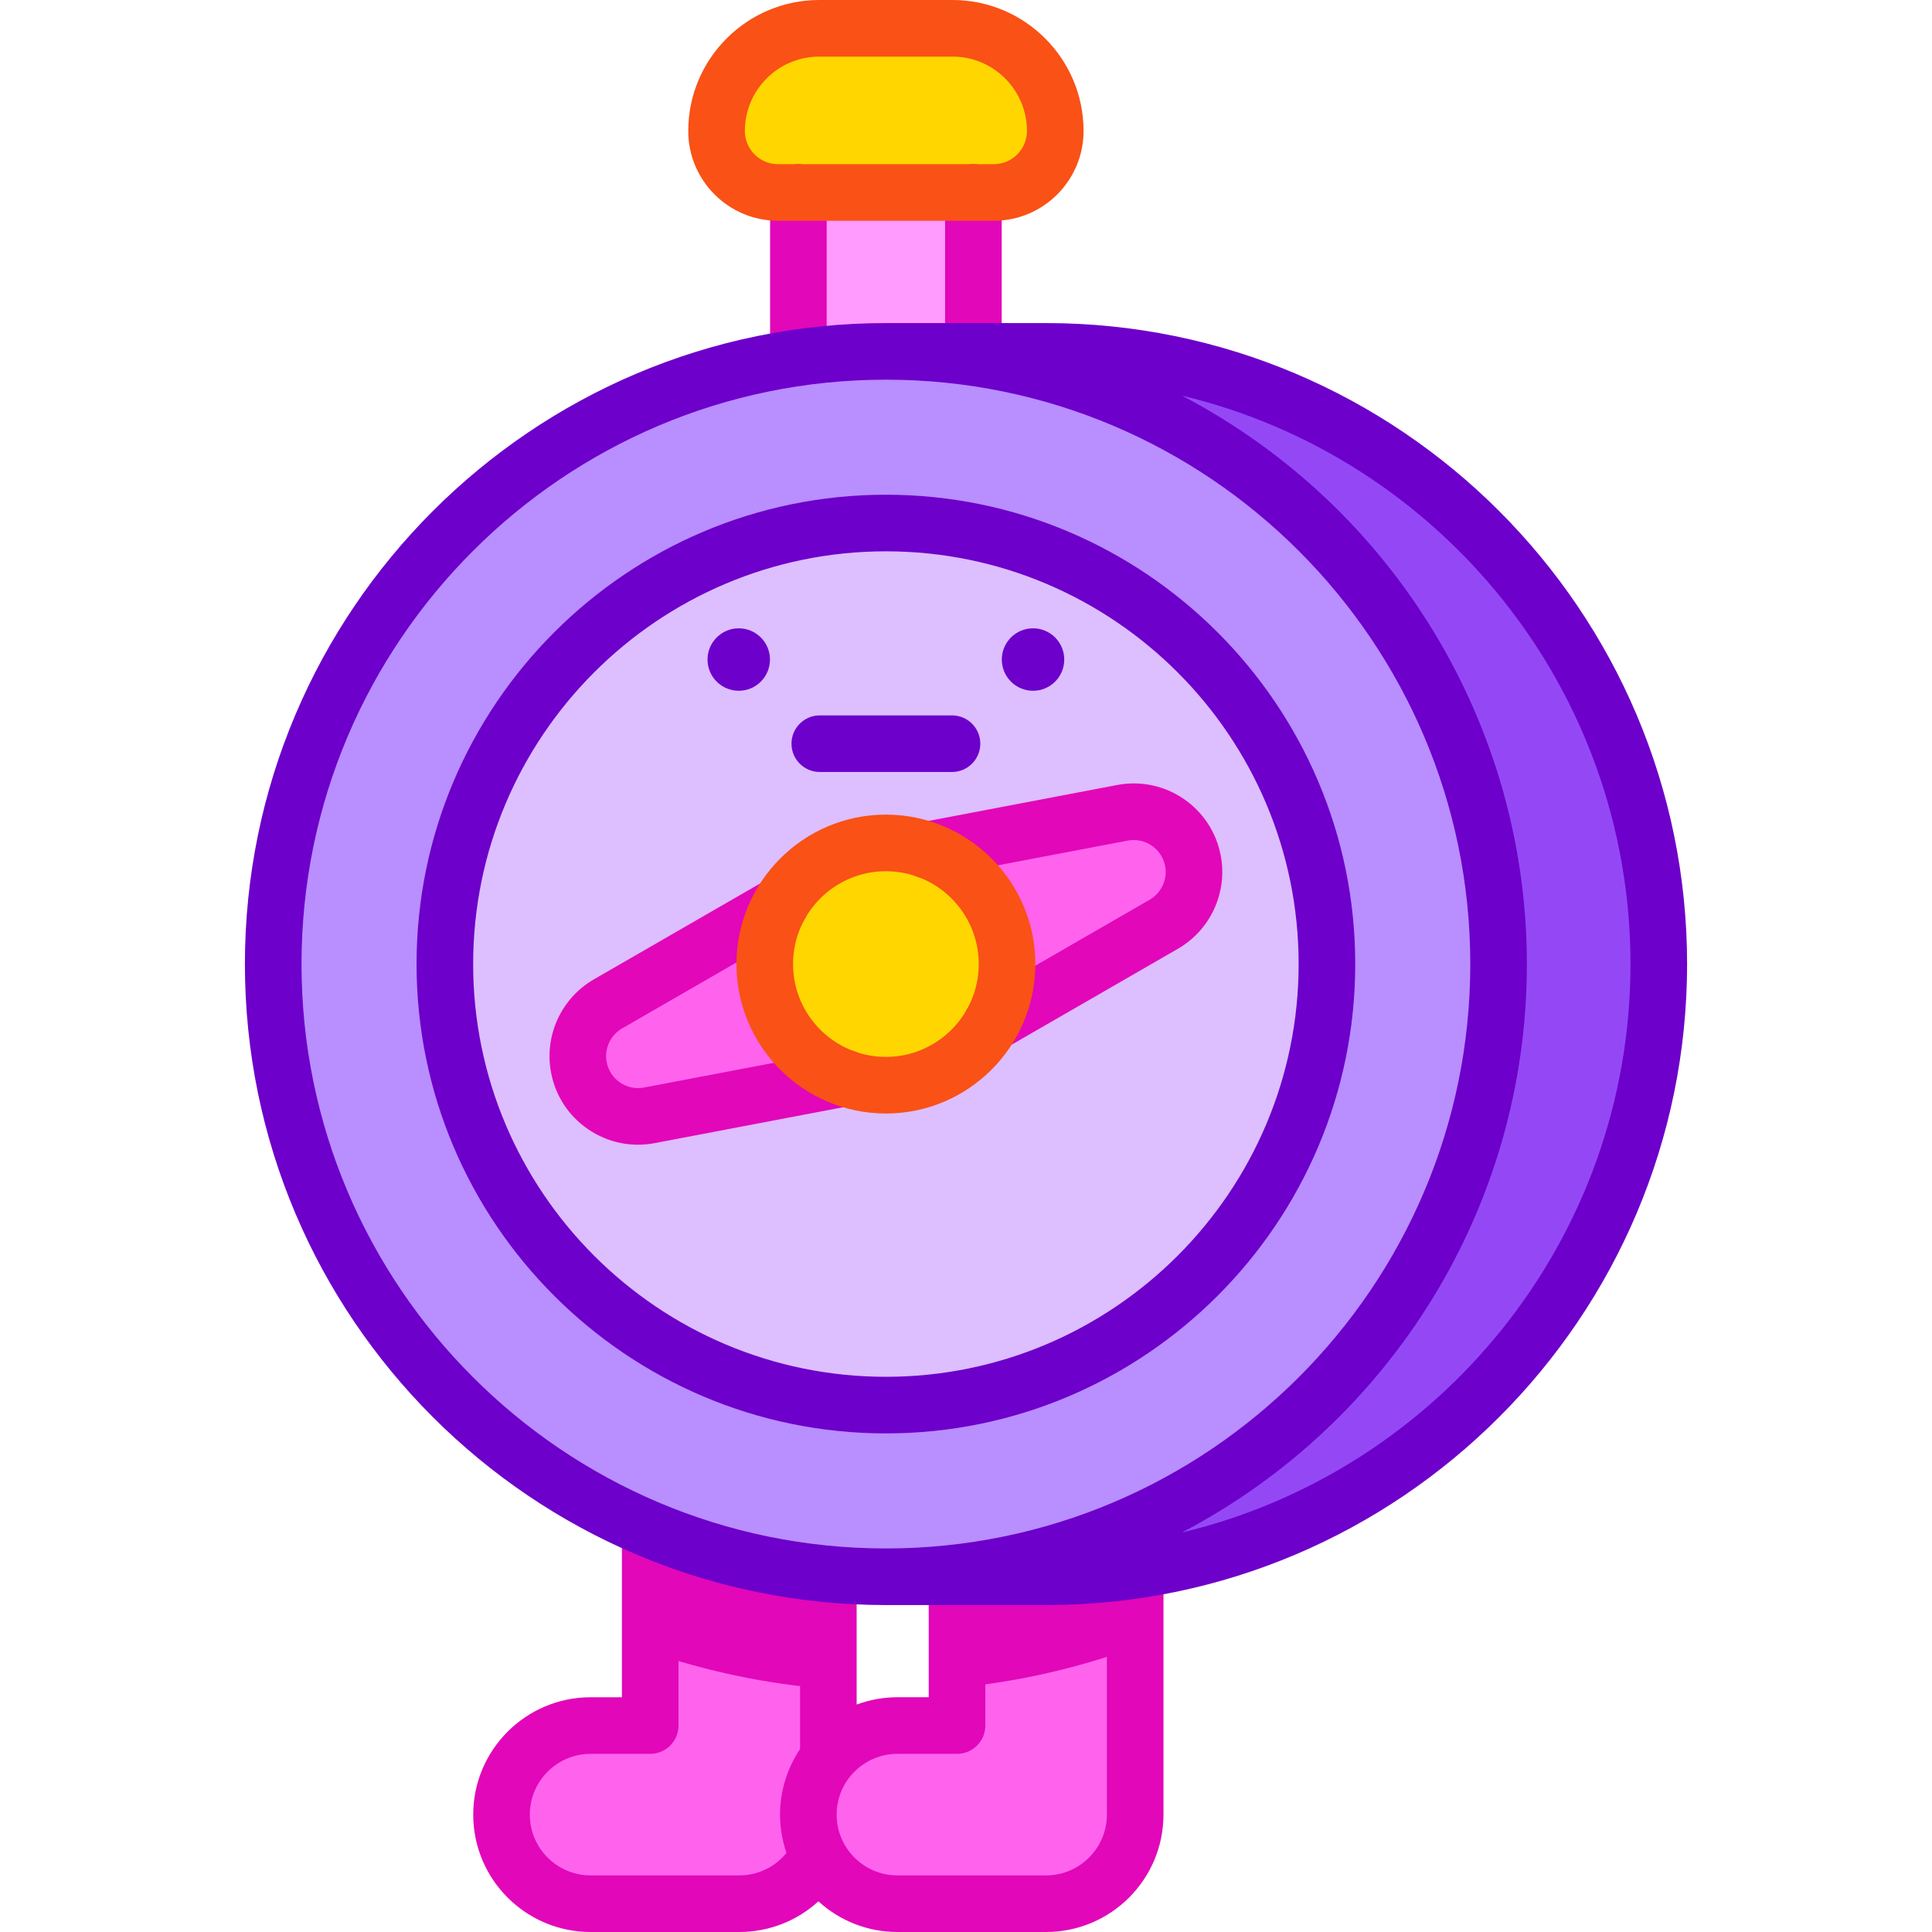 <svg id="Capa_1" enable-background="new 0 0 512 512" height="512" viewBox="0 0 512 512" width="512" xmlns="http://www.w3.org/2000/svg"><g><path d="m219.521 417.139c-16.588-1.546-32.451-5.583-47.212-11.741v51.89h-15.798c-13.037 0-23.606 10.569-23.606 23.606s10.569 23.606 23.606 23.606h39.404c9.117 0 17.021-5.172 20.954-12.739-1.691-3.254-2.652-6.947-2.652-10.867 0-5.654 1.99-10.841 5.304-14.906z" fill="#ff63ed"/><path d="m277.227 417.857h-23.606v39.431h-15.798c-13.037 0-23.606 10.569-23.606 23.606s10.569 23.606 23.606 23.606h39.404c13.037 0 23.606-10.569 23.606-23.606v-64.751c-7.708 1.123-15.587 1.714-23.606 1.714z" fill="#ff63ed"/><g fill="#e207b9"><path d="m300.833 408.643c-4.142 0-7.5 3.358-7.5 7.5v64.751c0 8.88-7.225 16.105-16.106 16.105h-39.404c-8.915 0-16.106-7.269-16.106-16.105 0-8.907 7.239-16.106 16.106-16.106h15.798c4.142 0 7.5-3.357 7.5-7.5v-39.431c0-4.142-3.358-7.5-7.5-7.5s-7.5 3.358-7.5 7.5v31.931h-8.298c-3.796 0-7.435.687-10.801 1.937v-34.586c0-4.142-3.358-7.5-7.5-7.5s-7.5 3.358-7.5 7.5v46.386c-3.578 5.321-5.305 11.458-5.305 17.37 0 3.213.529 6.708 1.705 10.147-3.024 3.736-7.581 5.958-12.506 5.958h-39.404c-8.881 0-16.106-7.225-16.106-16.105 0-8.881 7.225-16.106 16.106-16.106h15.798c4.142 0 7.5-3.357 7.5-7.5v-51.89c0-4.142-3.358-7.5-7.5-7.5s-7.5 3.358-7.5 7.5v44.39h-8.298c-17.152 0-31.106 13.954-31.106 31.106 0 17.151 13.954 31.105 31.106 31.105h39.404c7.917 0 15.334-2.975 20.966-8.126 5.531 5.045 12.883 8.126 20.941 8.126h39.404c17.152 0 31.106-13.954 31.106-31.105v-64.751c0-4.143-3.358-7.501-7.5-7.501z"/><path d="m172.31 437.784c14.994 5.152 30.817 8.505 47.212 9.795v-30.44c-16.588-1.546-32.451-5.583-47.212-11.741z"/><path d="m253.621 417.857v29.401c16.423-1.602 32.249-5.267 47.212-10.744v-20.371c-7.707 1.123-15.587 1.714-23.605 1.714z"/></g><circle cx="234.773" cy="255.489" fill="#b98eff" r="162.369"/><path d="m257.964 93.12v-42.113h-46.383v43.769c7.576-1.084 15.316-1.656 23.192-1.656z" fill="#ff9bff"/><path d="m252.44 7.5h-35.336c-15.03 0-27.214 12.184-27.214 27.214 0 8.999 7.295 16.293 16.293 16.293h57.176c8.999 0 16.293-7.295 16.293-16.293.002-15.03-12.182-27.214-27.212-27.214z" fill="#ffd600"/><g><path d="m211.581 102.276c-4.142 0-7.5-3.358-7.5-7.5v-43.769c0-4.142 3.358-7.5 7.5-7.5s7.5 3.358 7.5 7.5v43.769c0 4.142-3.358 7.5-7.5 7.5z" fill="#e207b9"/></g><g><path d="m257.964 100.62c-4.142 0-7.5-3.358-7.5-7.5v-42.113c0-4.142 3.358-7.5 7.5-7.5s7.5 3.358 7.5 7.5v42.113c0 4.142-3.358 7.5-7.5 7.5z" fill="#e207b9"/></g><g><path d="m263.361 58.507h-57.176c-13.12 0-23.793-10.674-23.793-23.793-.001-19.141 15.572-34.714 34.713-34.714h35.335c19.141 0 34.714 15.572 34.714 34.714 0 13.119-10.674 23.793-23.793 23.793zm-46.256-43.507c-10.87 0-19.713 8.844-19.713 19.714 0 4.849 3.945 8.793 8.793 8.793h57.176c4.849 0 8.793-3.945 8.793-8.793 0-10.87-8.844-19.714-19.714-19.714z" fill="#f95116"/></g><ellipse cx="234.771" cy="255.486" fill="#ddbeff" rx="116.88" ry="116.88" transform="matrix(.707 -.707 .707 .707 -111.893 240.839)"/><g fill="#ff63ed"><path d="m203.125 250.075c.643-3.761 1.919-7.253 3.695-10.394l-45.702 26.36c-5.71 3.307-9.015 9.977-7.711 16.826 1.65 8.667 10.014 14.355 18.681 12.705l51.847-9.871c-14.405-5.147-23.477-20.029-20.81-35.626z"/><path d="m316.136 228.105c-1.65-8.667-10.014-14.355-18.681-12.705l-51.847 9.871c14.403 5.148 23.475 20.03 20.808 35.626-.643 3.761-1.919 7.253-3.695 10.394l45.702-26.36c5.712-3.307 9.017-9.977 7.713-16.826z"/></g><circle cx="234.771" cy="255.486" fill="#ffd600" r="32.105"/><path d="m439.596 255.489c0 89.67-72.698 162.369-162.369 162.369h-42.455c89.67 0 162.369-72.698 162.369-162.369s-72.698-162.369-162.368-162.369h42.455c89.669 0 162.368 72.698 162.368 162.369z" fill="#9448f5"/><circle cx="273.765" cy="174.786" fill="#6d00ca" r="8.274"/><circle cx="195.777" cy="174.786" fill="#6d00ca" r="8.274"/><g><g><path d="m155.897 299.291c-5.185-3.526-8.686-8.861-9.858-15.02-1.863-9.784 2.686-19.718 11.32-24.718l45.714-26.367c3.586-2.069 8.173-.839 10.244 2.75 2.07 3.588.839 8.174-2.75 10.244l-45.703 26.36c-3.115 1.804-4.763 5.394-4.09 8.926.875 4.599 5.307 7.617 9.91 6.74l51.847-9.871c4.071-.775 7.996 1.896 8.771 5.965s-1.896 7.996-5.965 8.77l-51.847 9.871c-6.043 1.15-12.31-.056-17.593-3.65z" fill="#e207b9"/></g><g><path d="m256.226 275.038c-2.07-3.588-.839-8.174 2.75-10.244l45.702-26.36c3.115-1.804 4.764-5.394 4.091-8.926-.875-4.599-5.308-7.618-9.91-6.74l-51.847 9.871c-4.07.774-7.996-1.896-8.771-5.965s1.896-7.996 5.965-8.77l51.847-9.871c12.74-2.425 25.024 5.92 27.451 18.67 1.863 9.785-2.686 19.718-11.321 24.718l-45.713 26.367c-3.611 2.082-8.188.815-10.244-2.75z" fill="#e207b9"/></g></g><g><path d="m234.771 295.092c-21.838 0-39.605-17.767-39.605-39.605s17.767-39.605 39.605-39.605 39.605 17.767 39.605 39.605-17.767 39.605-39.605 39.605zm0-64.211c-13.567 0-24.605 11.038-24.605 24.605s11.038 24.605 24.605 24.605 24.605-11.038 24.605-24.605-11.038-24.605-24.605-24.605z" fill="#f95116"/></g><g fill="#6d00ca"><path d="m252.29 189.585h-35.038c-4.142 0-7.5 3.358-7.5 7.5s3.358 7.5 7.5 7.5h35.038c4.142 0 7.5-3.358 7.5-7.5s-3.358-7.5-7.5-7.5z"/><path d="m359.151 255.486c0-68.583-55.796-124.38-124.38-124.38s-124.38 55.797-124.38 124.38 55.796 124.38 124.38 124.38 124.38-55.797 124.38-124.38zm-124.38 109.38c-60.312 0-109.38-49.067-109.38-109.38s49.068-109.38 109.38-109.38 109.38 49.067 109.38 109.38-49.068 109.38-109.38 109.38z"/><path d="m277.227 85.62h-42.455c-93.666 0-169.869 76.203-169.869 169.869s76.203 169.869 169.869 169.869h42.455c93.666 0 169.869-76.203 169.869-169.869s-76.203-169.869-169.869-169.869zm-197.323 169.869c0-85.395 69.474-154.869 154.869-154.869s154.869 69.474 154.869 154.869-69.474 154.869-154.869 154.869-154.869-69.474-154.869-154.869zm233.313 150.647c.254-.133.501-.276.754-.411 54.391-28.784 90.669-85.725 90.669-150.236 0-63.123-35.149-121.185-91.424-150.647 68.1 16.265 118.878 77.636 118.878 150.647.002 73.01-50.776 134.382-118.877 150.647z"/></g></g></svg>